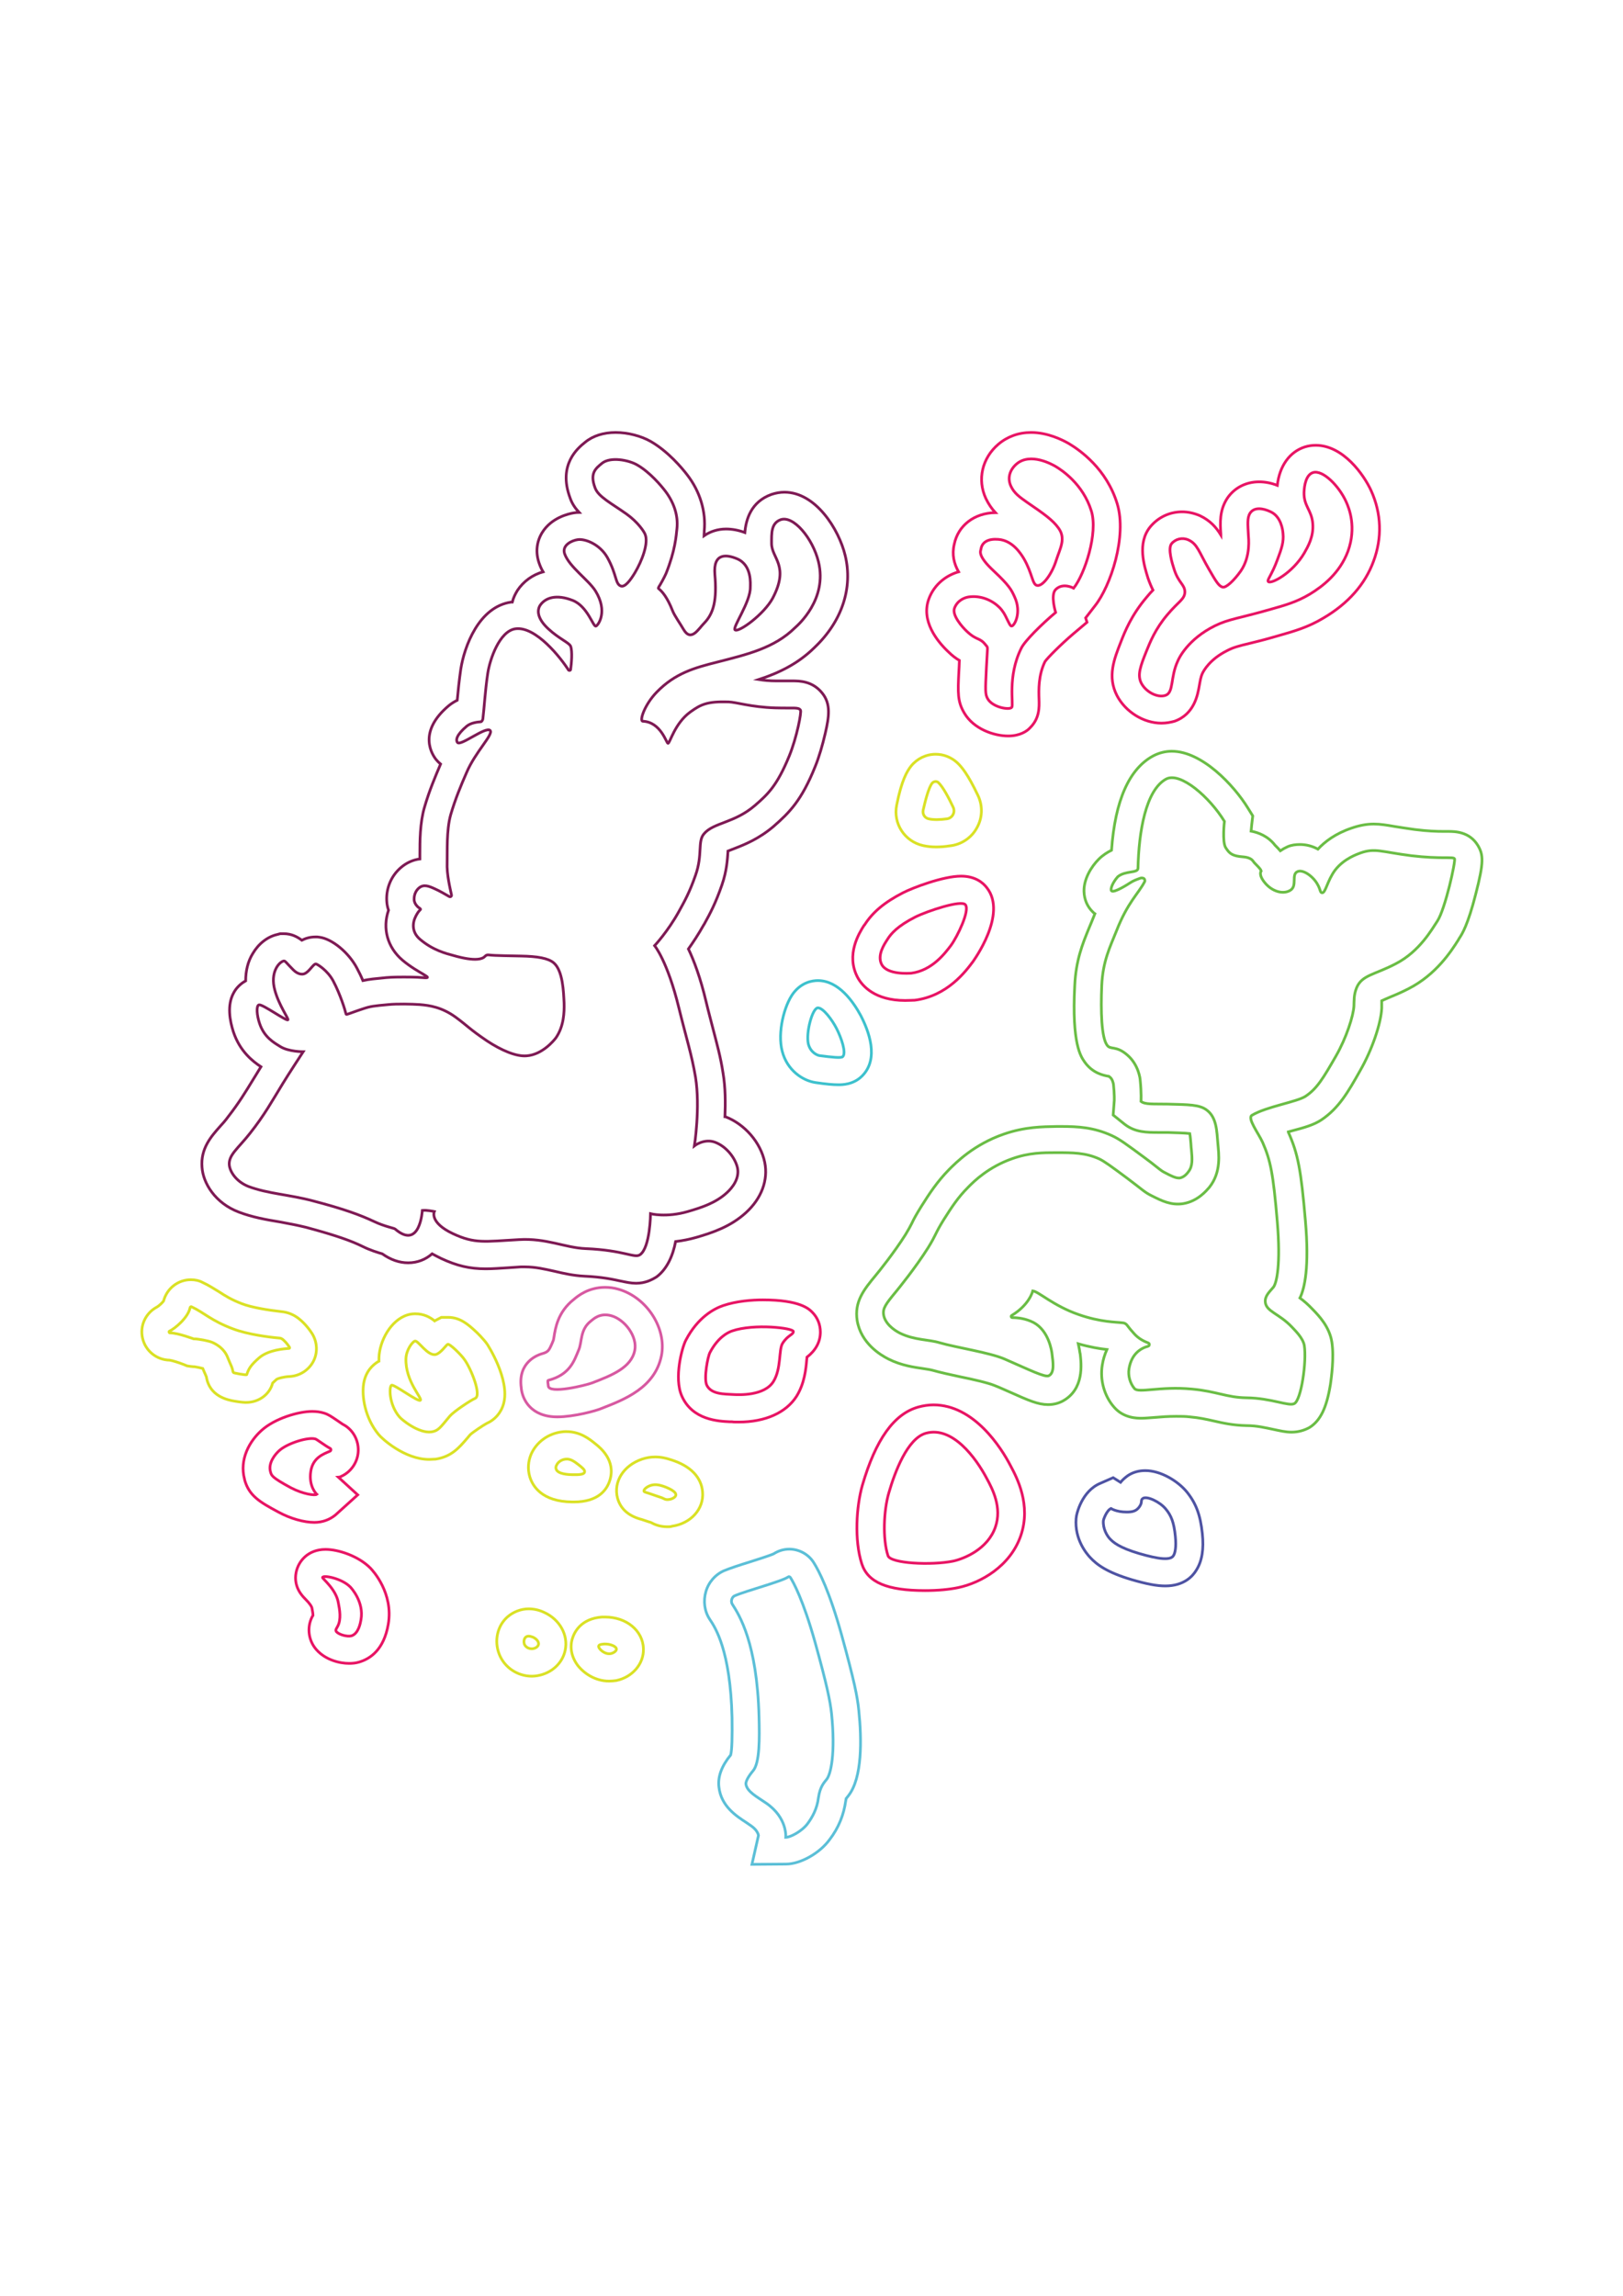 <?xml version="1.0" encoding="utf-8"?>
<!-- Generator: Adobe Illustrator 26.0.3, SVG Export Plug-In . SVG Version: 6.00 Build 0)  -->
<svg version="1.1" id="Layer_1" xmlns="http://www.w3.org/2000/svg" xmlns:xlink="http://www.w3.org/1999/xlink" x="0px" y="0px"
	 viewBox="0 0 595.3 841.9" style="enable-background:new 0 0 595.3 841.9;" xml:space="preserve">
<style type="text/css">
	.st0{fill:none;stroke:#E81464;stroke-miterlimit:10;}
	.st1{fill:none;stroke:#4E53A3;stroke-miterlimit:10;}
	.st2{fill:none;stroke:#6ABD45;stroke-miterlimit:10;}
	.st3{fill:none;stroke:#D759A1;stroke-miterlimit:10;}
	.st4{fill:none;stroke:#5BBFD7;stroke-miterlimit:10;}
	.st5{fill:none;stroke:#3DC1CD;stroke-miterlimit:10;}
	.st6{fill:none;stroke:#DAE125;stroke-miterlimit:10;}
	.st7{fill:none;stroke:#7E1A54;stroke-miterlimit:10;}
</style>
<path class="st0" d="M369.8,269.9c-5.3,0-12.7-2.6-16.1-8.4c-2.5-4.2-2.4-7.4-2-15.2c0,0,0.2-3.4,0.2-4.1c-1.2-0.7-2.6-1.7-4.2-3.3
	c-3.9-3.7-10-11.2-7-19.3c2.1-5.6,6.7-8.7,10.9-9.9c-1.7-3-2.5-6.3-1.6-10.1c1.4-6.9,7.4-11.5,15.1-11.6c-1.3-1.4-2.5-3.1-3.5-5.2
	c-3.2-6.9-1.4-14.8,4.6-19.9c3.3-2.8,7.4-4.3,12-4.3c6,0,11.3,2.6,13.9,4.1c4,2.4,13.8,9.2,17.7,22.1c3.6,11.9-2.4,30.1-8.2,37.4
	l-3.4,4.4l0.5,1.6l-5.1,4.3c-4.9,4.2-9.3,8.7-10.3,10.1c-2.5,5.1-2.3,10.6-2.2,13.8c0.1,3,0.2,7-3.2,10.4
	C376.7,268.2,374,269.9,369.8,269.9z"/>
<path class="st0" d="M362.3,256.3c-1-1.7-0.9-3.1-0.5-11.4c0.4-8.4,0.7-7.2-0.2-8.3c-2.3-3-3.2-1.5-7-5.1c-1.7-1.6-5.5-5.9-4.5-8.5
	c1.1-2.9,3.8-3.9,5.3-4.1c4.3-0.6,8.4,1.2,10.9,3.6c0.5,0.4,1.6,1.6,2.5,3.4c1.4,2.8,1.7,3.6,2.2,3.7c1,0.1,3.9-4.9,1.1-10.8
	c-1.1-2.4-1.8-4-7.7-9.5c-6-5.6-4.7-7.2-4.6-7.9c0.4-2.7,2.8-3.9,6.4-3.6c5.2,0.4,8.2,5.2,9.3,7c3.2,5.5,3.1,9.6,4.9,9.9
	c2.2,0.4,5.6-4.6,7-9.2c1.4-4.4,3.7-8,0.8-11.9c-2.1-2.9-5.2-5.1-11.5-9.4c-2.7-1.9-4.7-3.3-5.9-5.9c-1.4-3-0.4-6,2-8.1
	c5.2-4.5,13.4,0.3,14.3,0.8c2.2,1.3,10.1,6.4,13.2,16.4c2.5,8.1-2.4,23.1-6.5,28.3c0,0-3.9-2.2-6.6,0.5c-2,2,0,8.4,0,8.4
	c-5,4.2-11.3,10.4-12.6,13.1c-5.2,10.4-2.7,20.8-3.5,21.7C370.2,260.5,364.1,259.4,362.3,256.3z"/>
<path class="st0" d="M426,265.2c-6.6,0-13.2-4.2-16.3-10.1c-3.6-7-1.1-13.3,1.5-19.9c1.4-3.6,3.8-9.6,9.3-16.1
	c0.9-1.1,1.7-2,2.4-2.7c-0.6-1.2-1.2-2.6-1.8-4.3c-1.4-4.5-4.1-12.9,0.8-18.9c2.9-3.5,7.1-5.5,11.7-5.5c2.2,0,4.4,0.5,6.5,1.4
	c3.8,1.8,6,4.3,7.7,7.1l0-0.2c-0.3-4.4-0.5-8.8,2.3-13.2c2.6-3.9,6.9-6.1,11.7-6.1c2.2,0,4.4,0.4,6.7,1.3
	c0.8-7.1,4.5-12.3,10.1-14.1c1.3-0.4,2.6-0.6,4-0.6c10.1,0,17.7,10.9,20.3,16.6c3.8,8.4,4.1,17.3,0.9,25.9
	c-3.1,8.5-9.3,15.5-18.3,20.8c-5.8,3.5-10.9,4.9-17.2,6.7c-4.1,1.2-7.3,2-9.8,2.6c-4.2,1-6.1,1.5-8.4,2.7c-6.4,3.2-8.6,7.4-9,8.2
	c-0.7,1.4-0.9,3-1.2,4.6c-0.6,3.4-1.8,10.5-9.1,13.1C429.4,264.9,427.7,265.2,426,265.2z"/>
<path class="st0" d="M418.6,250.5c-1.5-3-0.3-6.2,1.9-11.7c1.3-3.2,3.2-8.1,7.7-13.4c4-4.8,6.4-5.6,6.4-8.4
	c-0.1-2.7-2.3-3.2-3.9-8.1c-0.8-2.4-2.4-7.7-1-9.5c1.5-1.8,4-2.4,6.2-1.4c3.3,1.5,3.8,4.3,7.5,10.7c2.8,4.9,3.7,6.2,5,6.6
	c1.3,0.4,4.3-2.5,6.7-5.9c3.8-5.5,2.8-12.4,2.8-13c-0.2-4.1-0.5-6.5,0.6-8.2c1.5-2.3,4.7-1.9,7.6-0.5c3.8,1.8,4.4,6.6,4.5,8
	c0.3,3-0.5,5.4-2,9.4c-2.1,5.8-4,7.6-3.4,8.2c1,1,8.9-3.1,13.2-10.5c1.3-2.3,3.5-6,3.1-10.8c-0.4-5-3.3-6.3-3.2-11.4
	c0.1-2.8,0.8-6.5,3.3-7.3c3.6-1.1,9.5,4.9,12.1,10.6c1.2,2.6,3.9,9.5,0.7,18.3c-3,8-9.2,12.8-14,15.7c-4.7,2.8-8.8,4-14.9,5.7
	c-11.2,3.2-14.8,3.4-19.9,5.9c-9.9,4.9-13.2,11.9-13.6,12.9c-2.8,6-1.4,11.5-4.5,12.6C424.6,256,420.3,253.8,418.6,250.5z"/>
<path class="st0" d="M332,366.9c-11.1,0-15.7-5.3-17.4-8.4c-4.5-8.4,0.6-16.4,2.3-19.1l0.2-0.2c3-4.7,7.3-8.3,14.1-11.8
	c3.5-1.8,14.7-6.1,21.3-6.1c5.1,0,8,2.3,9.5,4.3c7.6,9.7-5,26.8-5.1,27c-2.6,3.5-9.4,12.7-21.4,14.2
	C334.7,366.8,333.4,366.9,332,366.9z"/>
<path class="st0" d="M323.4,353.7c-1.8-3.4,1-7.5,2.1-9.2c1.3-2.1,3.7-4.9,10.2-8.2c4.4-2.2,17-6.4,18.4-4.5
	c1.7,2.1-2.9,11.6-5.3,14.9c-2.2,2.9-6.9,9.2-14.6,10.2C333.5,356.9,325.5,357.6,323.4,353.7z"/>
<path class="st0" d="M270.9,521.5c-1.1,0-1.9,0-2.4-0.1l-0.8,0c-4.1-0.2-13.7-0.6-17.6-9.4c-3-6.7,0.1-18,1.5-20.6
	c4.4-8.4,10.4-11.5,13.6-12.6c5-1.7,10.7-2.1,14.6-2.1c13.6,0,16.9,3.3,18.1,4.5c2,2,3,4.6,3,7.3c0,3.6-1.7,6.7-4.9,9.2
	c0,0.3-0.1,0.6-0.1,0.9c-0.3,3.5-0.8,8.7-3.7,13.4C288.4,518,280.8,521.5,270.9,521.5z"/>
<path class="st0" d="M259.2,507.9c-1.1-2.6,0.4-10.4,1.2-11.9c2.9-5.5,6.4-7.3,8.1-7.9c8.1-2.8,22.5-1.1,22.5,0.2
	c0,1.2-2.1,1.3-4,4.4c-1.4,2.3-0.4,9.2-3.3,13.9c-3.3,5.4-12.8,4.9-14.7,4.8C265.8,511.2,260.8,511.4,259.2,507.9z"/>
<path class="st0" d="M339.3,583.3c-13.9,0-21-3-23.2-9.8c-2.8-8.7-2-21.1,0.2-28.8c4.9-16.8,11.6-26.2,20.5-28.7
	c1.8-0.5,3.7-0.8,5.6-0.8c14.8,0,24.8,15.6,28.3,22.4c2.3,4.3,7.6,14.3,3.7,25.6c-3.9,11.3-14.8,17.3-22.9,19
	C348.2,582.9,343.9,583.3,339.3,583.3z"/>
<path class="st0" d="M325.7,570.5c-2-6.1-1.6-16.5,0.3-23c2.2-7.6,6.8-20,13.6-21.9c9.7-2.7,18.3,8.9,22.4,16.7
	c2,3.7,5.6,10.5,3.1,17.7c-2.8,8.1-11.4,11.6-15.5,12.5C341.7,574.1,326.6,573.4,325.7,570.5z"/>
<path class="st1" d="M427.4,581.6c-3.1,0-6.8-0.7-12.3-2.3c-9.1-2.7-12.8-5.5-15.3-8.2c-1.3-1.4-5.7-6.6-5.1-14.2
	c0.1-1.9,2.2-10.1,8.8-12.9l4.8-2.1l2.7,1.7c0.8-1,1.8-1.8,2.6-2.4c1.9-1.3,4.1-1.9,6.5-1.9c5.7,0,12,3.9,15.2,7.8
	c3.4,4.2,5,8.5,5.7,15.3c0.6,5.7-0.1,10.1-2.2,13.4C437.5,578,434.3,581.6,427.4,581.6C427.4,581.6,427.4,581.6,427.4,581.6z"/>
<path class="st1" d="M430.4,570.5c0.6-0.9,1.1-3.1,0.7-7.1c-0.5-5.1-1.5-7.6-3.5-10c-2.1-2.6-6.9-4.9-8.4-3.9c-1,0.7,0,1.3-1.3,3.1
	c-1.2,1.7-2.8,1.9-4.7,1.9c-3.7,0-5.7-1.3-5.7-1.3c-1.6,0.7-2.8,4.1-2.8,4.5c-0.2,3,1.4,5.5,2.3,6.5c1.3,1.4,3.4,3.3,10.8,5.5
	C425,571.8,429.3,572.3,430.4,570.5z"/>
<path class="st2" d="M473.7,525.2c-2.2,0-4.2-0.5-6.6-1c-2.9-0.6-6.1-1.4-9.9-1.4c-4.9-0.1-8.5-0.9-12-1.7c-2.7-0.6-5.3-1.2-8.8-1.5
	c-1.6-0.2-3.3-0.2-5-0.2c-2.9,0-5.5,0.2-7.8,0.4c-1.8,0.1-3.4,0.3-4.9,0.3c-1.6,0-6.6,0-10.1-4.1c-3.6-4.1-5.2-10-4.3-15.4
	c0.3-2,0.9-3.9,1.7-5.7c-2.7-0.3-6.3-0.9-10.5-2.1c0.3,1.4,0.5,2.5,0.6,3.3l0.1,0.4c0.4,3.6,1.6,13.1-6.6,17.4
	c-1.6,0.8-3.3,1.2-5.2,1.2c-3.6,0-7.1-1.5-14-4.6c-1.7-0.7-3.5-1.6-5.6-2.4c-2.4-1-8.1-2.3-12.6-3.2c-3.8-0.8-7.3-1.6-10.2-2.4
	c-0.7-0.2-2-0.4-3.3-0.6c-3.4-0.5-8-1.1-12.8-3.5c-3-1.5-10.1-5.8-11.5-14.1c-1.1-7,2.5-11.4,6.8-16.6c1.1-1.3,6.8-8.4,10.9-14.9
	c1.2-2,1.7-2.9,2.3-4.1c0.7-1.5,1.6-3.2,3.6-6.4c2.9-4.6,5.7-8.9,10.1-13.4c2.5-2.5,9.1-9.2,20.1-13c7.8-2.7,14.2-2.7,19.4-2.8
	l1.8,0c5.9,0,11.7,0.3,18.3,3.3c2.9,1.3,5.7,3.4,11.8,7.9c2.2,1.6,3.7,2.8,4.7,3.6c1.9,1.5,2.2,1.7,3.2,2.2c1.9,1,3.7,1.9,4.9,1.9
	c0.1,0,0.3,0,0.4,0c1.1-0.2,2.2-0.9,3.2-2.3c1.6-2,1.4-4.7,1.1-8l-0.1-0.9c0-0.5-0.1-1-0.1-1.5c-0.1-1-0.2-2.6-0.4-3.6
	c-1.7-0.2-4.9-0.3-8.1-0.4c-1.2,0-2.2,0-3.1,0c-4.6,0-8.9,0-12.8-3.1l-4.1-3.3l0.4-5.3c0,0,0,0,0,0c0,0,0.1-2.3-0.3-6
	c-0.1-0.5-0.4-1.9-1.3-2.6c-0.2-0.1-0.3-0.2-0.4-0.3c0,0-0.1,0-0.1,0c-1.6-0.3-5.8-1-8.8-5.3c-1.4-2-4.7-6.7-3.6-27.9
	c0.4-9.3,2.9-15.4,5.1-20.8c0.3-0.8,0.7-1.6,1-2.4c0.5-1.2,0.9-2.2,1.3-3.2c-0.3-0.2-0.5-0.4-0.7-0.6c-2.1-2-3.2-4.6-3.3-7.6
	c-0.1-4.6,2.7-9.1,5.4-11.8c1.5-1.5,3.1-2.5,4.7-3.3c1.3-18.3,6.5-29.9,15.3-34.6c2.1-1.1,4.4-1.7,6.8-1.7
	c11.1,0,22.8,12.5,27.9,20.8l1.8,2.9l-0.4,3.4c-0.1,0.7-0.1,1.5-0.2,2.2c2.6,0.5,6.2,1.8,8.8,5.2c0.1,0.1,0.2,0.2,0.3,0.3
	c0.5,0.5,1.1,1.1,1.6,1.7c0.9-0.6,1.8-1.1,2.7-1.5c1.4-0.6,2.9-0.8,4.5-0.8c2.3,0,4.6,0.6,6.6,1.7c2.5-2.7,6.4-5.7,12.3-7.7
	c2.9-1,5.5-1.5,8.2-1.5c2.5,0,4.8,0.4,7.7,0.9c2,0.3,4.3,0.7,7.3,1.1c4.8,0.6,8.1,0.7,10.7,0.7l1.5,0c2.4,0,7.9,0,11,5.2
	c2,3.4,2.2,6.1-0.8,17.7c-2.9,11.5-5.1,14.8-5.8,15.9c-0.2,0.3-0.4,0.6-0.6,1c-2.6,4.1-8.1,12.7-18.3,17.9c-2.9,1.5-5.4,2.5-7.3,3.3
	c-0.9,0.4-1.9,0.8-2.5,1.1c0,0.3,0,0.6,0,1.2c0,0.6,0,1.1,0,1.6c-0.3,5.7-3.6,15.3-7.9,22.8c-4.5,8-7.8,13.7-14.1,18
	c-2.8,1.9-6.3,2.9-10.9,4.1c-0.5,0.1-0.9,0.3-1.4,0.4c0,0.1,0,0.1,0.1,0.2c3.5,7.9,4.6,13.7,6.2,32.3c1.5,17.3-0.3,24.9-2,28.4
	c1.5,1.1,3.1,2.5,4.7,4.2l0.3,0.3c1.9,2,5.8,6,6.7,11.6c0.9,5.8-0.2,13.3-0.5,15.5c-1.4,8.7-3.7,13.4-7.7,15.9
	C478.3,524.6,476.1,525.2,473.7,525.2z"/>
<path class="st2" d="M417.4,318.4c0.3-13.3,2.8-28.6,10.3-32.7c5.3-2.8,16.1,6.8,21.4,15.5c0,0-0.9,7.6,0.5,9.7
	c1.1,1.7,2,2.8,5.1,3.2c1.1,0.2,3.8,0,5,1.8c0.5,0.8,2.7,2.6,2.9,3.5c0,0-1.2,1.3,1.4,4.4c2.5,3,6.4,4.3,9.1,2.8c3-1.6,0.3-6,2.9-7
	c2-0.8,5.7,1.8,7.3,4.8c1,1.7,0.9,3,1.6,3c1.3,0.2,1.9-4.4,4.8-8.3c3.3-4.3,8.3-5.9,9.3-6.3c5.4-1.9,7.6-0.4,18.6,1
	c10.9,1.3,15.4,0.3,15.9,1.1c0.5,0.8-3.4,18.5-6.3,22.9c-2,3-6.5,11.1-15.2,15.6c-7.8,4.1-12.4,4.1-14.4,8.8c-1.1,2.7-0.9,4.8-1,6.8
	c-0.2,3.5-2.7,11.5-6.6,18.3c-4.6,8-6.9,11.9-11.1,14.7c-3.1,2.1-14.4,3.8-19.7,7c-1.8,1.1,2.4,6.6,3.9,9.9
	c2.9,6.6,3.9,11.4,5.4,29.2c1.3,15.5-0.2,22.3-1.4,23.9c-1.4,1.7-3.2,3.2-3,5.5c0.3,3.5,5.1,4.2,9.8,9.2c1,1.1,4,3.9,4.5,6.7
	c0.9,6-1.1,19.8-3.6,21.3c-2,1.2-8.3-2-17.7-2.1c-7.1-0.1-11-2.4-19.9-3.2c-11.7-1.1-19.6,1.6-21.1-0.2c-1.6-1.9-2.4-4.7-2-7.2
	c0.9-5.6,4.4-7.6,7-8.3c0.6-0.2,0.6-1,0.1-1.2c-1.6-0.6-3.6-1.6-5.2-3.4c-1.1-1.2-2-2.3-2.5-3c-0.4-0.6-1.1-1-1.8-1
	c-2.3-0.3-8-0.2-16-3c-9.3-3.2-14.8-8.5-16.9-8.7c0,0-1.1,5-7.7,9c-0.4,0.2-0.2,0.8,0.2,0.8c1.9,0,4.9,0.3,7.8,1.8
	c5.6,3,6.7,10.5,6.8,11.8c0.3,2.5,1,6.6-1.2,7.7c-1.4,0.7-6.8-2-16.2-6.1c-5.5-2.4-17.7-4.2-23.9-6c-3.9-1.2-9.2-0.9-14.5-3.5
	c-2.4-1.2-5.5-3.6-6-6.7c-0.4-2.4,0.8-4,4.6-8.6c0.9-1.1,7.1-8.7,11.7-16c3.1-5,2.5-5.1,5.8-10.4c2.8-4.4,5.1-8,8.8-11.7
	c2.3-2.4,7.7-7.6,16.3-10.6c6.2-2.2,11.2-2.2,16.1-2.2c6.1,0,10.7,0,15.8,2.3c1.9,0.9,4.6,2.9,10,6.9c5.9,4.4,6.5,5.3,9.4,6.7
	c3.4,1.7,6.9,3.5,11.4,2.8c5.4-0.9,8.6-4.9,9.5-5.9c4.6-5.7,3.5-12.5,3.2-16.1c-0.4-4.5-0.4-9.7-4.2-12.4c-2.6-1.9-6.4-1.9-14.2-2.1
	c-5.4-0.1-8.3,0.2-9.8-1c0,0,0.2-3-0.3-7.9c0-0.2-0.5-5.4-4.6-9c-4.3-3.8-6.3-1.8-7.6-3.8c-2-2.9-2.3-12.3-1.9-21.8
	c0.4-8.9,3-14,5.4-20c4.1-10.5,8-13.6,10.3-18c0.3-0.5,0-0.9-0.1-1.1c-0.3-0.4-1.2-0.4-1.6-0.2c-0.8,0.3-2.3,0.8-3.5,1.6
	c-0.6,0.4-6,3.9-6.9,3c-0.6-0.6,0.5-3.2,2.3-5.2C412.8,319.2,417.4,320.3,417.4,318.4z"/>
<path class="st3" d="M204.4,519.6c-9.7,0-12.8-6.4-13.2-10.5l0-0.1c-1.4-9.8,6.5-12.2,7.4-12.5c2.5-0.7,2.7-1.1,4-4.1
	c0.1-0.3,0.3-0.7,0.4-1c0.1-0.3,0.1-0.8,0.2-1.1c0.5-3.2,1.4-9.2,7.3-13.8c1.4-1.2,5.3-4.4,11.4-4.4c1.7,0,3.3,0.2,5,0.7
	c10.4,3,17.7,14.4,15.7,24.4c-2.4,11.7-13.5,16-21.7,19.2C218.7,517.4,210.4,519.6,204.4,519.6z"/>
<path class="st3" d="M216.8,484.4c0.7-0.5,3.1-3.1,7.4-1.9c5,1.4,9.7,7.7,8.6,12.8c-1.3,6.3-8.5,9.1-15.5,11.8
	c-2.3,0.9-16.1,4.3-16.2,1.1c0-0.6-0.4-1.9,0-2c8-2.1,9.5-7.2,11.1-11C213.6,492.2,212.6,487.6,216.8,484.4z"/>
<path class="st4" d="M275.8,683.7l2.4-10.6c-0.1-0.6-0.6-2.1-2.8-3.6c-0.5-0.4-1.1-0.7-1.6-1.1c-3.7-2.4-9.3-6-10.1-13
	c-0.5-3.8,1-7.8,4.3-11.8c0.5-1.9,0.6-6.6,0.5-13.8c-0.6-24.5-6.1-32.9-8.2-36c-1.9-2.9-2.4-6.6-1.4-10.1c1-3.5,3.5-6.3,6.7-7.7
	c2.2-0.9,5.5-2,9.4-3.2c2.8-0.9,7.3-2.3,8.8-3c1.7-1.1,3.7-1.7,5.7-1.7c3.6,0,7.1,1.9,9,5c1.9,3,5.8,10.6,10.2,26.5
	c4.6,16.7,5.8,22.6,6.3,27.7c1.1,10.6,1.3,24.7-3.8,31.2c-0.1,0.2-0.3,0.4-0.4,0.5c-0.1,0.2-0.3,0.4-0.4,0.5c0,0.1-0.1,0.4-0.2,0.9
	c-0.7,5.1-2.6,9.9-5.9,14.2c-3.7,5.1-10.8,9-16,9L275.8,683.7z"/>
<path class="st4" d="M268.6,588.3c-0.7-1.1-0.1-2.7,0.9-3.1c4.1-1.8,17.4-5.3,19.6-6.9c0.2-0.2,0.6-0.1,0.8,0.2
	c1.1,1.7,4.7,8.2,9.1,23.9c4.3,15.5,5.5,21.4,6,26c1.5,14.8-0.3,22.1-1.7,24c-1.1,1.4-2.5,2.8-3.1,6.8c-0.5,4.2-2.3,7.3-4,9.6
	c-2.2,2.9-6.4,5-8,5c0,0,0.7-7.1-7.1-12.5c-3.3-2.3-7.1-4.2-7.5-7c-0.2-1.5,2.1-4.3,2.6-4.9c2.5-2.9,2.4-11.9,2.2-19.8
	C277.7,602.4,271.1,592.2,268.6,588.3z"/>
<path class="st5" d="M307.5,397.8c-1.9,0-4.4-0.2-8.4-0.8c-4.7-0.7-10.4-4.5-12.2-11.5c-1.8-6.8,0.7-16.8,4.1-21.3
	c3.1-4,6.9-4.6,9-4.6c7.7,0,13.1,8,15.7,12.8c2.9,5.6,6.9,15.8,0.5,22.2C313,397.8,308.9,397.8,307.5,397.8z"/>
<path class="st5" d="M300,369.6c1.9,0,5.1,4.2,6.8,7.5c1.8,3.5,3.7,9,2.3,10.4c-0.6,0.6-4,0.2-8.6-0.4c-0.5-0.1-3.1-0.9-4-4.2
	C295.5,378.7,298,369.6,300,369.6z"/>
<path class="st0" d="M115.3,558.3c-3.8,0-8.8-1.4-13.2-3.8c-6.9-3.7-10.8-6-12.4-11.9l0-0.1c-2-7.4,1.9-14.1,6.3-18
	c4.8-4.3,13.4-6.9,18.5-6.9c1.6,0,3,0.2,4.3,0.6c1.7,0.5,2.9,1.4,4.7,2.6c0.6,0.4,1.8,1.2,2.2,1.5c3.6,1.8,5.8,5.6,5.7,9.7
	c-0.1,4-2.5,7.7-6.2,9.4c-0.2,0.1-0.9,0.4-1,0.4l7,6.4l-8.2,7.4C120.9,557.3,118.3,558.3,115.3,558.3
	C115.3,558.3,115.3,558.3,115.3,558.3z"/>
<path class="st0" d="M115.7,527.7c-2.6-0.8-10.1,1.5-13.2,4.2c-1.6,1.4-4.2,4.6-3.3,7.8c0.4,1.4,0.3,2,7.5,5.9
	c4.6,2.4,8.9,2.9,9.5,2.4c0,0-3.1-2.8-2.2-8.5c0.8-5,4.7-6.3,7-7.3c0.5-0.2,0.5-0.9,0-1.1C119.3,530.2,116.3,527.9,115.7,527.7z"/>
<path class="st0" d="M128,610c-3.5,0-8.7-1.3-12-5.1c-2.8-3.2-3.5-7.9-1.6-11.8c0.1-0.2,0.2-0.4,0.4-0.7c0-0.8-0.3-2.2-0.4-2.8
	c-0.1-0.4-0.6-1.4-2.5-3.3c-1.1-1.1-4.3-4.4-3.3-9.6c0.8-4.2,4.4-8.5,10.8-8.5c4.7,0,12,2.4,16.4,6.8c0.9,0.9,8.6,9.2,6.6,20.7
	c-1.6,9.3-6.6,12.6-10.6,13.8C130.5,609.9,129.3,610,128,610z"/>
<path class="st0" d="M118.3,578.5c0.2-1,7.1,0.3,10.2,3.5c0.2,0.2,5.1,5.4,3.9,12c-0.2,1.2-0.9,5.1-3.5,5.9
	c-1.5,0.4-4.5-0.4-5.5-1.5c-0.2-0.3-0.3-0.6-0.1-1c0.1-0.2,0.3-0.6,0.6-1.1c1.3-2.5,0.7-6,0.2-8.5
	C123.3,582.8,118.2,578.9,118.3,578.5z"/>
<path class="st6" d="M90.3,514.3c-0.4,0-1.7,0-4.5-0.5c-2.2-0.4-9-1.7-10.1-8.9c-0.1-0.2-0.2-0.4-0.3-0.7c-0.3-0.6-0.6-1.4-1-2.3
	c-0.1,0-0.1-0.1-0.2-0.1c-0.7-0.2-2.2-0.5-2.9-0.6h-0.4l-1-0.1l-1.3-0.2l-1.2-0.5c-1.8-0.7-4.3-1.5-5.2-1.6c-4.7-0.1-8.8-3.3-9.9-8
	c-1.1-4.6,1.1-9.3,5.3-11.5c0.7-0.4,1.9-1.5,2.4-2.2c1.2-4.6,5.3-7.8,10-7.8c1.5,0,3,0.3,4.3,1c2.4,1.1,4.3,2.4,6,3.4
	c2.3,1.5,4.5,2.9,8.4,4.4c3.6,1.4,9.9,2.4,14.5,2.9c2.3,0.2,4.5,1.1,6.3,2.5c1.8,1.4,3.6,3.4,5,5.6c1.9,3.1,2.1,7,0.4,10.2
	c-1.7,3.2-5,5.3-8.7,5.5c-2.2,0.1-4.2,0.7-4.7,1c-0.9,0.8-1.3,1.2-1.5,1.4C98.9,511.4,94.9,514.3,90.3,514.3
	C90.3,514.3,90.3,514.3,90.3,514.3z"/>
<path class="st6" d="M62.3,488.8c-0.3,0-0.4-0.5-0.2-0.6c2.1-1,6.9-5,7.6-8.6c0-0.2,0.3-0.5,0.5-0.4c4.7,2.2,7.2,5.1,15.2,8.1
	c5.5,2.1,13.5,3.1,17.1,3.4c0.4,0,0.8,0.2,1.1,0.4c0.6,0.5,1.6,1.4,2.6,3c0.1,0.2,0,0.4-0.2,0.4c-1.6,0.1-7.5,0.5-10.9,3.4
	c-3,2.6-3.9,4-4.6,6.2c-0.1,0.3-5-0.6-5-0.8c-0.3-2-0.9-2.7-2-5.5c-1.2-3.1-3.8-4.7-5.6-5.5c-1.3-0.6-5.3-1.3-6.5-1.3
	c-0.1,0-0.2,0-0.3,0C71.2,491.1,65.4,488.8,62.3,488.8z"/>
<path class="st6" d="M157.4,535.2c-9,0-17.3-7.6-18.5-9.1c-5-6-6.3-14-5.5-18.8c0.8-4.7,3.6-6.9,5.2-7.9c0.1-0.1,0.2-0.1,0.4-0.2
	c0-0.4,0-0.9,0-1.3c0.2-6.1,4.3-13.8,10.5-15.7c1-0.3,1.9-0.4,2.9-0.4c3,0,5.3,1.2,7,2.6c0.1-0.1,0.2-0.1,0.4-0.2l2.1-1.1l2.5,0
	c4.3,0,7.3,2.6,9.9,5c0.7,0.6,3,2.9,4.3,4.7c0.1,0.1,8.6,13.1,6.1,22c-0.9,3.3-3.2,5.9-6.2,7.2c-1.3,0.7-4.9,3.1-6,4.1
	c-0.4,0.5-0.8,0.9-1.1,1.3c-3,3.5-5.8,6.8-11.6,7.7C159,535.1,158.2,535.2,157.4,535.2z"/>
<path class="st6" d="M158.3,525.1c-4.8,0.7-11.2-4.7-11.8-5.5c-3.9-4.6-3.8-11.1-2.9-11.6c0.9-0.5,9.8,6.3,10.6,5.5
	c0.8-0.7-5.6-7-5.3-15.3c0.1-3.1,2.3-6.1,3.3-6.4c1.2-0.3,4.7,5.7,7.7,4.9c1.8-0.5,3.6-3.3,4.3-3.7c0.7-0.4,5.1,4,6.1,5.5
	c2.5,3.4,6.4,13.2,4,14.3c-1.5,0.6-7.7,4.7-9.3,6.5C161.5,523.5,160.8,524.7,158.3,525.1z"/>
<path class="st6" d="M343.3,310.6c-1.8,0-3.3-0.2-4.7-0.5c-6.8-1.5-11.1-8.1-9.7-14.9c1.8-9.1,3.8-12.4,5.3-14.3
	c2.2-2.7,5.5-4.3,9-4.3c2.9,0,5.7,1.1,7.9,3.1c1.6,1.5,3.9,4.2,7.6,12c1.8,3.8,1.7,8.2-0.4,11.9c-2,3.7-5.8,6.2-10,6.6
	C346.5,310.5,344.8,310.6,343.3,310.6z"/>
<path class="st6" d="M341.9,287.2c0.6-0.7,1.7-0.8,2.3-0.2c1.7,1.6,3.9,5.8,5.4,9c0.9,1.9-0.3,4.1-2.4,4.3c-2.2,0.3-4.8,0.4-6.5,0
	c-1.5-0.3-2.4-1.7-2.1-3.2C339.3,294.1,340.5,289,341.9,287.2z"/>
<path class="st6" d="M209.9,550.8c-11.2-0.1-14.6-5.9-15.6-9.3c-0.8-2.8-0.6-5.5,0.5-8.2c2-4.5,6.3-7.6,11.3-8.2
	c0.5-0.1,1.1-0.1,1.6-0.1c5.2,0,8.6,2.8,10.7,4.5c1.9,1.5,7.5,6.1,5.3,13.3c-1.1,3.6-4.3,8-13.2,8
	C210.5,550.8,210.2,550.8,209.9,550.8z"/>
<path class="st6" d="M204.1,537.4c0.6-1.4,2.1-2.2,3.4-2.3c1.8-0.2,3.2,0.9,4.9,2.2c1.1,0.9,2.3,1.8,2,2.6c-0.3,1-2.8,0.9-4.3,0.9
	c-1.5,0-5.5-0.2-6.1-2C203.8,538.2,203.9,537.8,204.1,537.4z"/>
<path class="st6" d="M195.1,614.7c-5.3,0-10.1-3.2-12-8.1c-1.9-4.9-0.7-10.4,3.1-13.7c2.1-1.8,4.9-2.9,7.7-2.9
	c1.9,0,3.8,0.4,5.7,1.3c5.7,2.6,8.9,8.3,7.7,13.9c-1,4.8-5,8.4-10.1,9.3C196.6,614.6,195.8,614.7,195.1,614.7z"/>
<path class="st6" d="M192.8,600.4c0.9-0.8,2.4-0.1,2.7,0c0.9,0.4,2.3,1.5,2,2.7c-0.2,0.9-1.3,1.4-2,1.5c-1.2,0.2-2.7-0.4-3.2-1.7
	C192.1,602.2,192.1,601.1,192.8,600.4z"/>
<path class="st6" d="M244.8,559.9c-3,0-5-1-5.9-1.5c-0.2-0.1-0.5-0.2-0.9-0.3c-0.7-0.2-1.7-0.6-2.7-0.9c-0.1,0-0.2-0.1-0.4-0.1
	c-4.5-1.3-7.3-3.8-8.4-7.7c-1.6-6,2.2-12,9-14.3c1.5-0.5,3.1-0.8,4.8-0.8c2.3,0,4.2,0.5,5.7,1c7.2,2.2,11.3,6.4,11.7,11.9
	c0.5,6.2-4.3,11.5-11.2,12.5C246,559.9,245.4,559.9,244.8,559.9z"/>
<path class="st6" d="M236.2,546.9c-0.2-0.7,1.2-1.8,2.6-2.2c1.6-0.5,3.1-0.1,4.4,0.3c0.6,0.2,4.6,1.6,4.7,3.1
	c0.1,0.9-1.4,1.7-2.6,1.8c-1.5,0.2-1.6-0.4-3.3-0.9c-0.4-0.1-2-0.7-3.8-1.3C237.4,547.4,236.3,547.2,236.2,546.9z"/>
<path class="st6" d="M223.4,616.5c-5.3,0-9.5-3.1-11.6-5.9c-2.2-3-2.9-6.6-1.8-9.9c0.7-2.1,3-7.1,10.8-7.7c0.4,0,0.8,0,1.1,0
	c7.9,0,13.9,5,14.1,11.6c0.2,5.6-4.1,10.5-10,11.7C225.2,616.4,224.3,616.5,223.4,616.5z"/>
<path class="st6" d="M219.6,603.6c0.2-0.6,1.3-0.6,2-0.7c2.1-0.1,4.5,0.8,4.5,1.9c0,0.7-1.1,1.4-2,1.6
	C221.8,606.9,219.3,604.5,219.6,603.6z"/>
<path class="st7" d="M233.3,470.6c-1.9,0-3.6-0.4-5.6-0.8c-2.8-0.6-6.7-1.5-13.4-1.8c-4-0.2-7.5-1-10.9-1.8c-3.6-0.8-7-1.6-10.8-1.6
	c-0.5,0-1.1,0-1.6,0c-1.6,0.1-3.1,0.2-4.5,0.3c-3.2,0.2-5.8,0.4-8.3,0.4c-6,0-10.6-1.1-16.4-3.8c-1.2-0.6-2.2-1.1-3.3-1.7
	c-2.4,2.1-5.4,3.3-8.8,3.3c-3.2,0-6.4-1.1-9.5-3.3c-1.7-0.5-4.4-1.3-7.2-2.7c-4.1-2-9.2-3.9-20.7-7c-3.2-0.8-6.5-1.4-9.7-2
	c-4.9-0.8-10-1.7-15-3.6c-8.7-3.3-13.1-10.6-13.5-16.4c-0.6-6.9,3.4-11.4,6.6-15c1-1.1,2-2.2,3-3.6c3.9-5,6.2-8.8,9.2-13.7
	c0.7-1.1,1.4-2.3,2.2-3.6c0.2-0.3,0.4-0.7,0.6-1c-3-2-7.7-5.6-10.1-12.8c-1.3-4-2.4-9.8,0.1-14.3c1-1.9,2.6-3.4,4.4-4.4
	c0-3.6,0.8-7.1,2.6-10c2.1-3.6,5.4-6.2,9-7l1.1-0.3l1.2,0c3,0,5.1,1.2,6.7,2.4c1.4-0.7,3-1.2,5-1.2h0.7l0.8,0.1
	c4.6,0.6,10.7,5.6,13.7,11.3c0.8,1.5,1.6,3.1,2.2,4.6c2.3-0.5,4.5-0.7,8.6-1.1c2.3-0.2,5-0.2,6.4-0.2c1.5,0,4.4,0,6.8,0.2
	c5.2,0.5-1.4-1.4-7.3-6.4c-5.5-4.7-7.4-11.6-5.1-18.3c-0.3-0.9-0.5-1.8-0.6-2.7c-0.5-4.9,1.4-9.8,5.2-13c2-1.7,4.4-2.8,6.9-3.1
	c0-0.5,0-1.1,0-1.7c0-4.6,0-11.6,1.7-17.3c1.8-6.2,4-11.3,5.9-15.8c-0.6-0.5-1.1-1-1.6-1.6c-1.3-1.6-7.2-10,4.7-19.9
	c1-0.8,2-1.4,3-1.9c0.3-3.3,0.7-7.2,1.3-11.4c1.3-8.3,6.6-22.9,18.5-24.6c0.1,0,0.2,0,0.4,0c0.4-1.6,1.1-3,1.9-4.3
	c2.2-3.3,5.5-5.7,9.4-6.8c-0.6-1-1.1-2.1-1.5-3.3c-1.3-3.8-0.9-7.7,1.1-11c3.4-5.6,9.8-7,11.6-7.3c0.7-0.1,1.3-0.2,2-0.2
	c-1.4-1.5-2.6-3.2-3.3-5.3c-4.6-12.3,3-18.4,5.5-20.4c2.9-2.4,6.8-3.6,11.2-3.6c4.5,0,9.4,1.3,12.9,3.3c6.4,3.7,11.5,9.8,13.4,12.3
	c4.7,6.1,6.9,13.5,6.2,20.6l0,0.4c0,0.4-0.1,0.8-0.1,1.3c2.3-1.6,5.1-2.5,8.1-2.5c2.2,0,4.5,0.4,6.9,1.3c0.4-4.7,2.2-11.3,9.8-14
	c1.5-0.5,3.1-0.8,4.7-0.8c11.5,0,20,13.6,22.3,23.2c2.9,11.9-1.2,24.2-11.2,33.7l-0.1,0.1c-6.1,6-13.1,9.3-20.4,11.7
	c1.9,0.3,4,0.5,6.4,0.5c1.4,0,2.6,0,3.6,0l2.3,0c2.6,0,7.4,0,11,4.5c3.2,4,2.5,8.6,1.1,14.7c-1,4.3-2.3,8.8-3.7,12.2
	c-5,12.5-9.5,16.9-15.2,21.9c-5.4,4.6-10.6,6.7-14.5,8.2c-0.7,0.3-1.6,0.6-2.3,0.9c0,0.1,0,0.1,0,0.2c-0.2,2.8-0.4,7-2.2,12.2
	c-2.4,6.9-4.3,10.4-6.5,14.4l-0.2,0.3c-1.9,3.4-3.9,6.4-5.6,8.8c2,4.2,4.4,10.5,6.5,19.4c0.9,3.8,1.8,7,2.5,9.8
	c1.5,5.8,2.8,10.4,3.7,16.3c0.9,5.3,0.9,11.1,0.7,16c0,0,0,0,0.1,0c7.1,2.7,13,9.4,14.5,16.8c1.3,6.5-1.2,13.2-6.9,18.4
	c-5.6,5.1-12.1,7.3-18.3,9.1c-2.5,0.7-5,1.2-7.5,1.5c-1,5.2-3.1,10-6.9,12.9C239.2,469.3,236.7,470.6,233.3,470.6z"/>
<path class="st7" d="M84.1,427.2c-0.3-3.7,3.3-6.1,7.6-11.6c5.3-6.7,7.9-11.5,12-18.2c2-3.3,7.5-11.7,7.5-11.7s-5.4,0-8.4-1.9
	c-2.4-1.5-5.9-3.4-7.6-8.5c-1-2.9-1.3-6.5-0.2-6.8c1.3-0.3,10,6,10.6,5.5c0.4-0.3-3.3-5.3-4.8-10.9c-1.8-6.5,1.5-10.3,3.3-10.7
	c0.5-0.1,1.1,0.9,3.5,3.3c1.9,1.9,3.6,1.6,4,1.4c1.8-0.6,3.3-3.7,4.3-3.6c0.5,0.1,4.2,2.3,6.3,6.2c2.7,5.1,4.4,10.8,4.7,12.1
	c0,0.2,0.2,0.2,0.3,0.2c0.8-0.2,3-1.1,6.1-2.1c2.7-0.9,3.8-1,9.2-1.5c3-0.3,8.4-0.2,11.4,0c3.8,0.3,8.2,1,13.2,4.6
	c4.5,3.3,5,4.3,11.5,8.7c5.3,3.5,10.7,5.8,14.5,5.5c5.9-0.4,10.2-5.8,10.8-6.6c2.9-4.2,3.1-9.3,3-12.8c-0.2-3.9-0.4-11.8-3.8-14.7
	c-2-1.7-6-2.4-12-2.5c-3.4-0.1-9.4-0.1-11.8-0.4c-0.5-0.1-1.1,0.1-1.4,0.5c-0.8,0.9-3.3,2.1-11.6-0.3c-2.6-0.7-7.5-1.9-12.2-5.9
	c-3.1-2.6-2.9-6-1.6-8.5c0.5-1,1.1-1.9,1.6-2.3c0.2-0.1,0.2-0.4,0-0.5c-0.7-0.4-2-1.5-2.2-3.1c0-0.4-0.2-2.7,1.7-4.4
	c1.8-1.6,3.8-0.7,6,0.3c1.6,0.7,3.8,2,5.2,2.8c0.4,0.2,0.9-0.1,0.8-0.6c-0.5-2.4-1.8-7.6-1.6-11.9c0.1-3.7-0.3-11.9,1.3-17.5
	c1.7-5.8,3.7-10.6,5.8-15.4c3.2-7.6,9.9-14,8.7-15.5c-1.5-1.7-10.8,5.8-12,4.4c-0.7-0.9-0.4-2.8,3.4-6c1.6-1.3,4-1.5,5.1-1.6
	c0.4,0,0.7-0.6,0.8-1c0.5-3.9,0.8-10.1,1.8-16.8c0.8-5.2,4.3-15.4,10.1-16.3c7.5-1.1,16.8,10.8,19.5,15.1c0.2,0.3,0.8,0.2,0.8-0.2
	c0.3-2.1,0.7-6.7,0-8.5c-0.5-1.3-4.2-2.7-8.2-6.4c-4-3.7-4.2-6.7-3-8.6c1.9-2.8,5.9-4.2,12-1.8c5.5,2.2,7.5,9.9,8.5,9.4
	c0.8-0.3,4.5-5.3-0.2-12.9c-2.6-4.1-9.6-8.8-11.3-13.6c-1.1-3.2,2.7-4.9,4.8-5.2c2.6-0.4,8.1,1.6,10.9,6.6c3.5,6.3,2.8,9.6,4.9,10.4
	c1.6,0.6,3.7-2.4,5.2-4.9c2.5-4.2,5.1-10.8,3.7-14.1c-0.4-1-2.6-4.4-6.8-7.4c-5.5-3.9-10.3-6.3-11.5-9.5c-2.1-5.5,0.2-7.2,2.5-9.1
	c3.1-2.5,9.8-1.2,12.9,0.6c4.7,2.7,8.8,7.6,10.4,9.7c3,4,4.7,8.7,4.2,13.6c-0.3,2.7-0.6,8-4,16.5c-0.7,1.6-2.1,4.1-2.7,5
	c-0.1,0.2-0.2,0.5,0,0.6c1.2,0.9,3.2,3.2,5.1,8.1c0.7,1.8,2.8,4.7,4,6.8c2.8,4.8,5.5-0.2,7.6-2.3c3.5-3.6,4.7-8.5,3.9-17.8
	c-0.7-8.2,4.5-7.3,8.1-5.8c5.6,2.3,4.9,9.4,4.9,10.5c0.1,5.4-6.7,14.8-5.6,15.6c1.4,1,10.6-5.7,13.8-11.6c6.3-12-0.4-14.6-0.4-20.1
	c0-3.7-0.2-7.4,3.3-8.7c4.7-1.7,11.8,6.8,13.9,15.4c3.4,13.8-7.6,23.3-8.6,24.2c-7.6,7.5-17.6,9.8-28.5,12.6
	c-8.4,2.1-15.5,4.1-22.2,11c-4.5,4.6-6.5,10.7-5.1,10.7c6.6,0.3,8.6,8,9.2,8.1c0.7,0.1,2.4-7.3,8.2-11.5c3.9-2.8,6.2-3.9,13.9-3.7
	c3.1,0.1,8.2,1.9,17.2,2.2c7.3,0.2,8.4-0.3,9.3,0.8c0.5,0.6-1.4,10.2-4.1,16.8c-4.5,11-7.9,14.1-12.5,18.1
	c-7.6,6.6-15.3,6.3-18.8,10.5c-2.4,2.8-0.4,7.6-3.1,15.2c-2.2,6.3-3.9,9.3-6.1,13.3c-4.1,7.4-8.9,12.5-8.9,12.5s4.7,5.6,8.9,22.8
	c2.8,11.4,4.7,17.1,6.1,25.4c1.8,11.1-0.4,25.2-0.4,25.2s3.6-2.8,7.6-1.3c4.2,1.6,7.4,5.8,8.2,9.4c0.8,3.9-1.9,7.3-3.9,9.1
	c-4.1,3.8-9.5,5.5-14.3,6.9c-7.9,2.3-13.7,0.8-13.7,0.8s-0.1,12.3-3.8,15c-2,1.5-5.7-1.6-20-2.2c-7.5-0.3-14.4-3.9-24.4-3.3
	c-12.7,0.7-16.2,1.6-24.3-2.2c-8.7-4.1-6.8-8.1-6.8-8.1s-2.8-0.6-4.4-0.4c0,0-0.8,14.7-10,6.8c-0.3-0.3-3.8-0.9-7.6-2.7
	c-5.1-2.4-11-4.6-22.5-7.6c-8.6-2.3-16.5-2.6-23.7-5.3C86.4,433.2,84.3,429.5,84.1,427.2z"/>
</svg>
